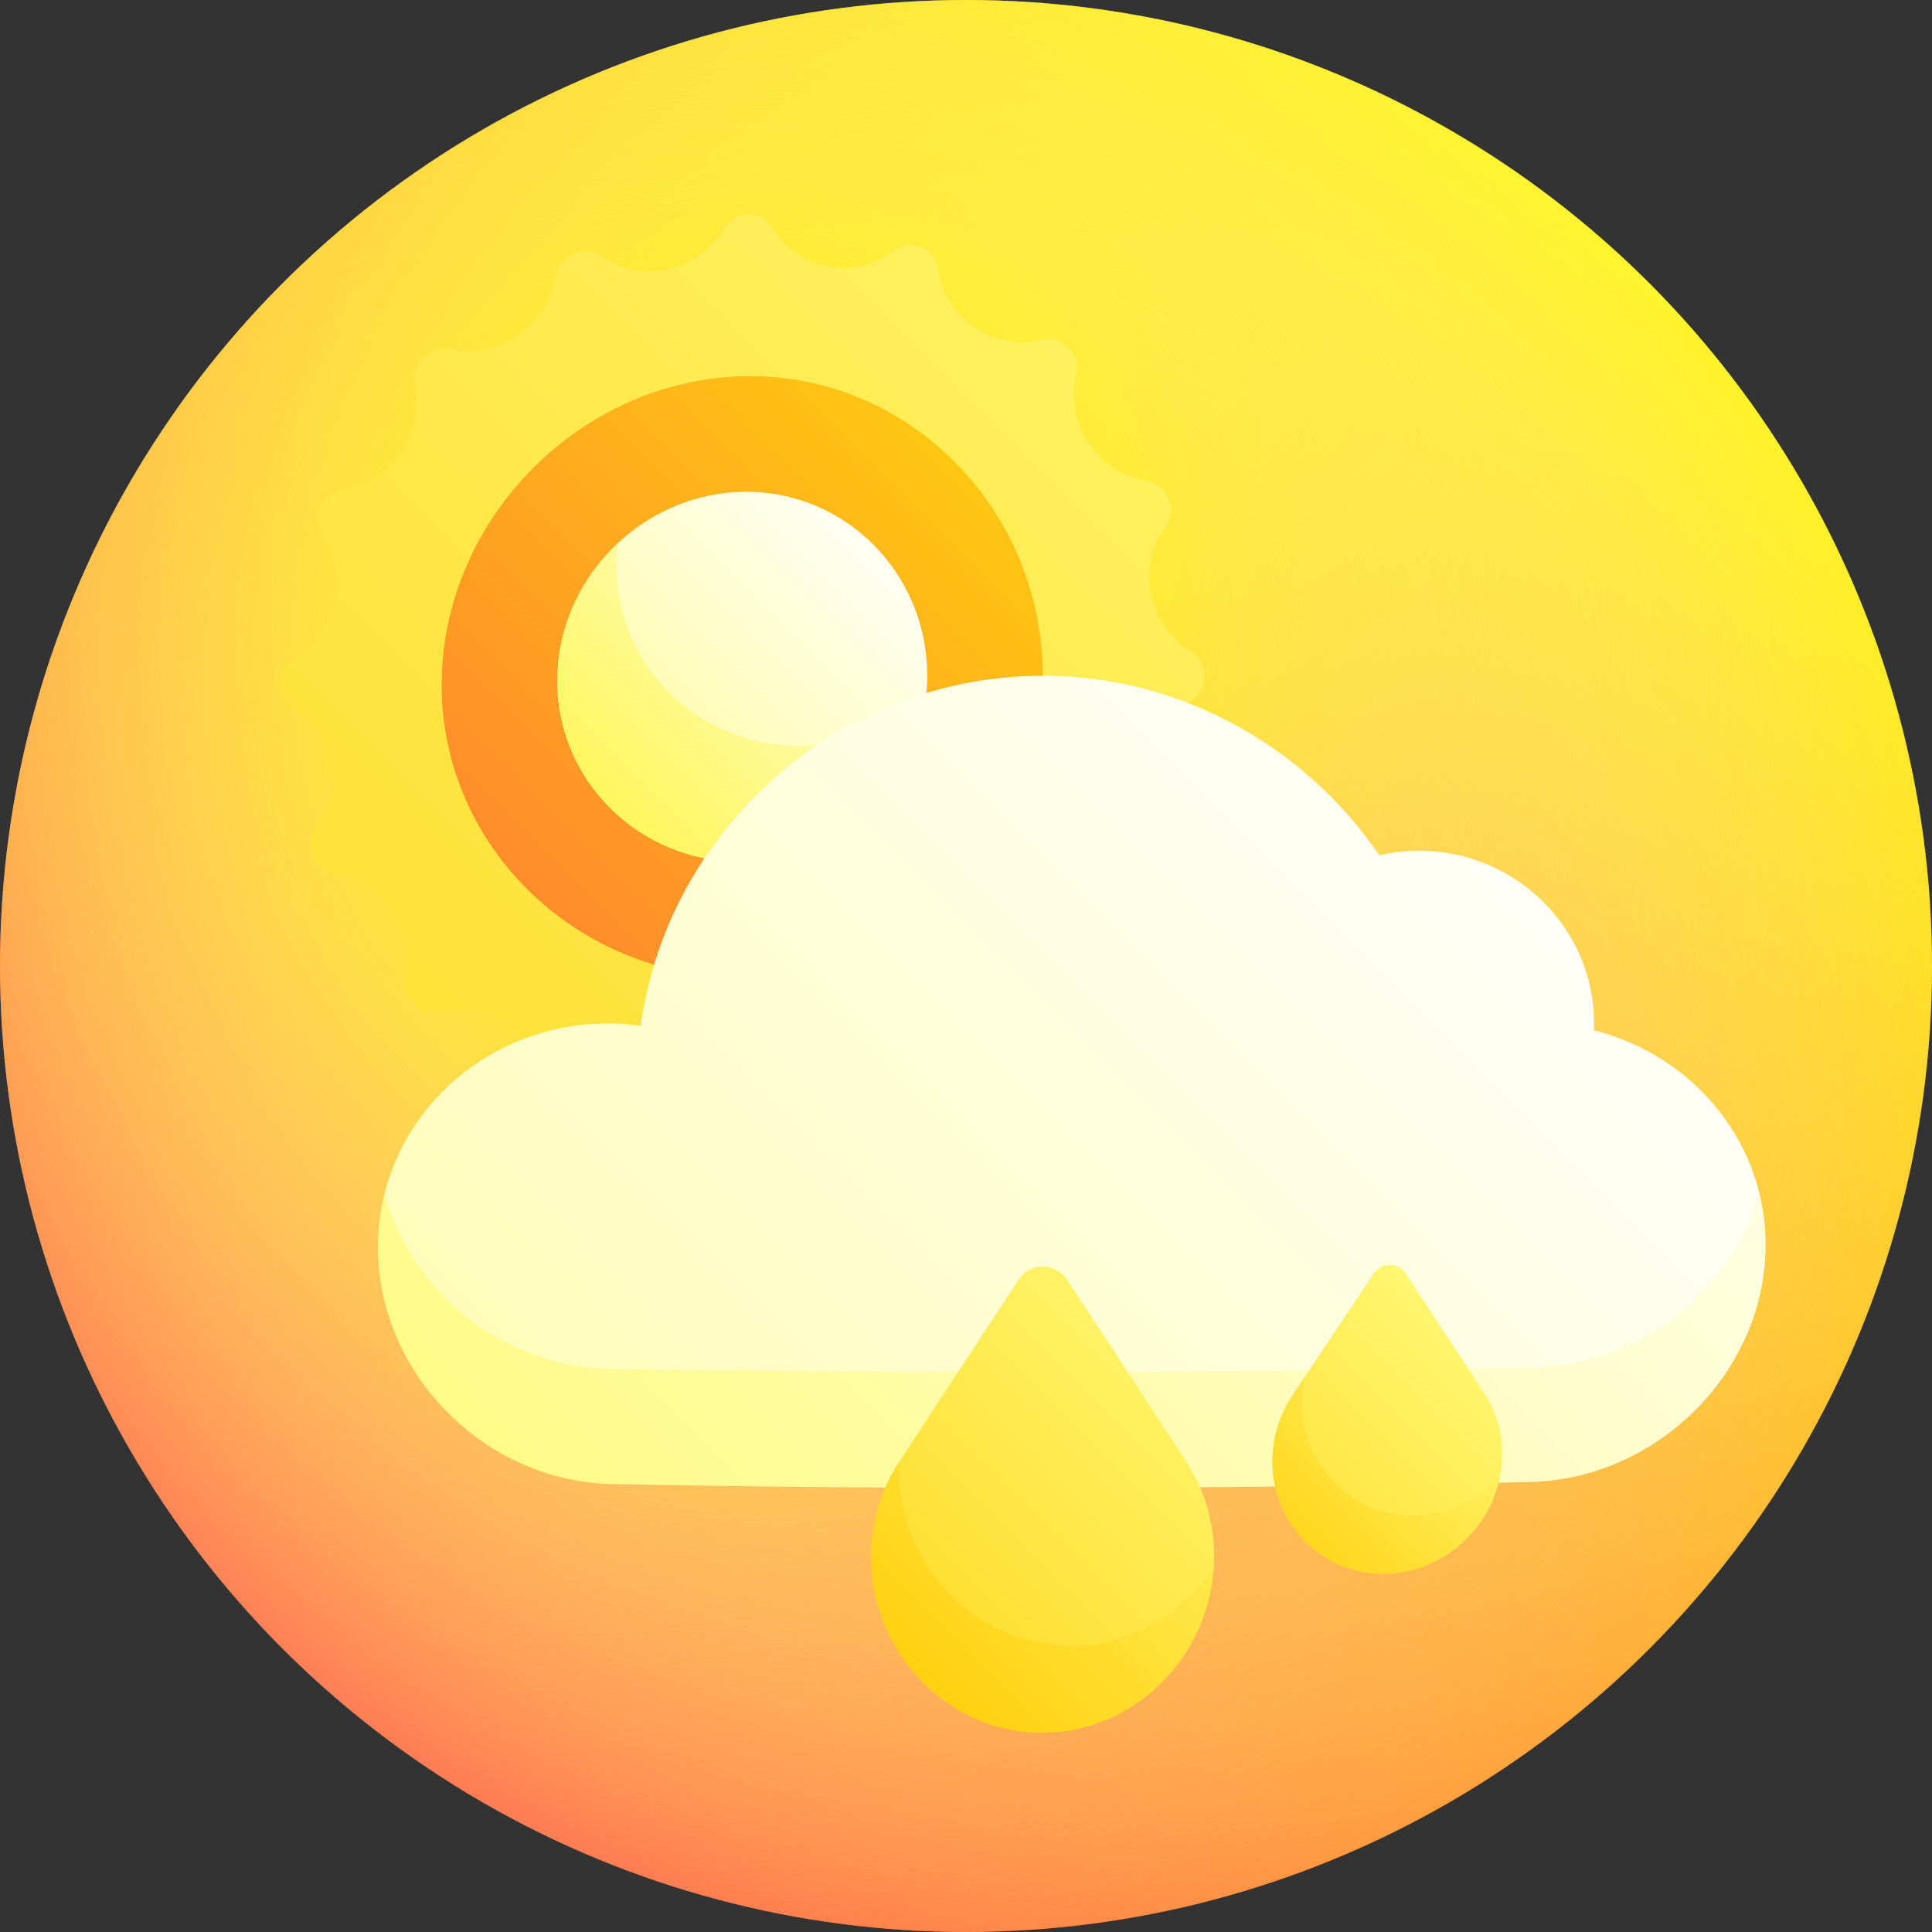<svg id="Capa_1" enable-background="new 0 0 512 512" height="512" viewBox="0 0 512 512" width="512" xmlns="http://www.w3.org/2000/svg" xmlns:xlink="http://www.w3.org/1999/xlink"><rect x="0" y="0" width="512" height="512" fill="#333333" stroke="none"/><linearGradient id="lg1"><stop offset="0" stop-color="#ff4747"/><stop offset="1" stop-color="#fff200"/></linearGradient><linearGradient id="SVGID_1_" gradientUnits="userSpaceOnUse" x1="74.98" x2="437.019" xlink:href="#lg1" y1="437.019" y2="74.98"/><radialGradient id="SVGID_2_" cx="282.027" cy="285.746" gradientUnits="userSpaceOnUse" r="299.508"><stop offset="0" stop-color="#ff4747"/><stop offset=".124" stop-color="#ff6850" stop-opacity=".876"/><stop offset=".34" stop-color="#ff9c5e" stop-opacity=".66"/><stop offset=".543" stop-color="#ffc569" stop-opacity=".457"/><stop offset=".727" stop-color="#ffe271" stop-opacity=".273"/><stop offset=".885" stop-color="#fff476" stop-opacity=".115"/><stop offset="1" stop-color="#fffa78" stop-opacity="0"/></radialGradient><radialGradient id="SVGID_3_" cx="202.929" cy="182.31" gradientUnits="userSpaceOnUse" r="348.96"><stop offset=".128" stop-color="#fff200"/><stop offset=".155" stop-color="#fff30a" stop-opacity=".97"/><stop offset=".259" stop-color="#fff52c" stop-opacity=".851"/><stop offset=".37" stop-color="#fff747" stop-opacity=".723"/><stop offset=".489" stop-color="#fff85d" stop-opacity=".586"/><stop offset=".621" stop-color="#fff96c" stop-opacity=".435"/><stop offset=".774" stop-color="#fffa75" stop-opacity=".259"/><stop offset="1" stop-color="#fffa78" stop-opacity="0"/></radialGradient><linearGradient id="lg2"><stop offset="0" stop-color="#ffcb00"/><stop offset="1" stop-color="#fffa78"/></linearGradient><linearGradient id="SVGID_4_" gradientUnits="userSpaceOnUse" x1="-125.506" x2="391.288" xlink:href="#lg2" y1="503.698" y2="-13.095"/><linearGradient id="SVGID_5_" gradientUnits="userSpaceOnUse" x1="2.897" x2="341.447" xlink:href="#lg1" y1="374.057" y2="35.507"/><linearGradient id="lg3"><stop offset="0" stop-color="#fffa78"/><stop offset="1" stop-color="#fff"/></linearGradient><linearGradient id="SVGID_6_" gradientUnits="userSpaceOnUse" x1="136.136" x2="240.733" xlink:href="#lg3" y1="240.266" y2="135.668"/><linearGradient id="SVGID_7_" gradientUnits="userSpaceOnUse" x1="111.53" x2="251.096" y1="264.881" y2="125.315"><stop offset="0" stop-color="#fff200"/><stop offset="1" stop-color="#fff"/></linearGradient><linearGradient id="SVGID_8_" gradientUnits="userSpaceOnUse" x1="149.937" x2="447.209" xlink:href="#lg3" y1="470.681" y2="173.41"/><linearGradient id="SVGID_9_" gradientUnits="userSpaceOnUse" x1="-27.505" x2="407.187" xlink:href="#lg3" y1="627.544" y2="192.852"/><linearGradient id="SVGID_10_" gradientUnits="userSpaceOnUse" x1="197.244" x2="333.933" xlink:href="#lg2" y1="484.044" y2="347.354"/><linearGradient id="SVGID_11_" gradientUnits="userSpaceOnUse" x1="231.016" x2="338" xlink:href="#lg2" y1="458.69" y2="351.706"/><linearGradient id="SVGID_12_" gradientUnits="userSpaceOnUse" x1="289.699" x2="399.056" xlink:href="#lg2" y1="459.193" y2="349.836"/><linearGradient id="SVGID_13_" gradientUnits="userSpaceOnUse" x1="329.341" x2="394.054" xlink:href="#lg2" y1="424.197" y2="359.484"/><g><circle cx="256" cy="256" fill="url(#SVGID_1_)" r="256"/><circle cx="256" cy="256" fill="url(#SVGID_2_)" r="256"/><circle cx="256" cy="256" fill="url(#SVGID_3_)" r="256"/><path d="m315.628 185.723c4.858-2.976 4.822-10.061-.055-13.081-11.391-7.045-14.437-22.282-6.704-33.068 3.311-4.616.576-11.185-5.03-12.119-13.103-2.174-21.65-15.093-18.612-28.103 1.294-5.57-3.655-10.606-9.131-9.279-12.805 3.093-25.489-5.476-27.471-18.674-.857-5.655-7.245-8.33-11.809-4.927-10.662 7.934-25.589 5.094-32.238-6.152-2.851-4.822-9.765-4.685-12.79.241-7.049 11.497-22.069 14.815-32.467 7.323-4.448-3.211-10.931-.319-11.978 5.31-2.422 13.156-15.35 22.021-28.065 19.369-5.436-1.13-10.538 3.98-9.402 9.415 2.667 12.712-6.185 25.653-19.336 28.093-5.628 1.056-8.513 7.544-5.299 11.986 7.498 10.388 4.187 25.414-7.305 32.477-4.925 3.032-5.061 9.946-.24 12.79 11.244 6.635 14.082 21.561 6.145 32.231-3.404 4.568-.734 10.952 4.92 11.804 13.196 1.969 21.758 14.648 18.654 27.457-1.332 5.478 3.7 10.424 9.271 9.126 13.014-3.049 25.927 5.491 28.089 18.597.928 5.606 7.496 8.338 12.116 5.025 10.795-7.741 26.032-4.702 33.07 6.689 3.017 4.877 10.105 4.911 13.084.05 6.96-11.345 22.188-14.352 33.026-6.486 4.642 3.37 11.19.663 12.088-4.995 2.094-13.21 15.007-21.834 28.022-18.723 5.575 1.333 10.594-3.687 9.262-9.261-3.111-13.015 5.511-25.927 18.718-28.016 5.658-.896 8.363-7.441 4.992-12.083-7.865-10.84-4.864-26.065 6.475-33.016z" fill="url(#SVGID_4_)"/><path d="m276.361 179.086c.045 44.146-35.78 79.969-79.93 79.944-44.141-.11-80.053-35.408-79.378-78.773.736-43.354 37.153-79.826 80.502-80.571 43.361-.684 78.681 35.264 78.806 79.4z" fill="url(#SVGID_5_)"/><path d="m245.725 179.116c-.052 27.169-22.088 49.209-49.255 49.27-27.163.04-49.115-21.676-48.78-48.55.347-26.869 22.608-49.155 49.472-49.508 26.868-.341 48.595 21.623 48.563 48.788z" fill="url(#SVGID_6_)"/><path d="m211.935 197.666c-27.128.091-48.964-21.589-48.551-48.529.025-1.753.147-3.483.353-5.191-9.683 9.068-15.88 21.827-16.047 35.891-.335 26.874 21.617 48.59 48.78 48.55 25.4-.059 46.318-19.329 48.966-44.047-8.78 8.217-20.56 13.269-33.501 13.326z" fill="url(#SVGID_7_)"/><path d="m466.209 316.036c-121.446 1.778-242.892 1.894-364.338.35-1.202 4.81-1.802 9.857-1.72 15.068.573 33.251 28.639 61.143 62.151 61.849 81.08 1.54 162.16 1.357 243.24-.549 33.511-.87 61.703-28.719 62.356-61.753.095-5.178-.497-10.189-1.689-14.965z" fill="url(#SVGID_8_)"/><path d="m161.81 362.784c81.447 1.193 162.895 1.052 244.342-.426 28.425-.552 52.844-20.383 60.057-46.323-5.245-21.009-22.219-37.572-43.836-42.999.029-.631.052-1.262.054-1.899.063-25.066-20.729-45.559-46.174-45.704-3.694-.016-7.281.414-10.721 1.218-19.464-28.497-52.212-47.55-89.17-47.566-54.126.015-99.426 40.781-106.582 92.781-2.843-.406-5.744-.63-8.698-.636-28.647-.02-52.725 19.234-59.211 45.155 7.16 26.094 31.51 45.952 59.939 46.399z" fill="url(#SVGID_9_)"/><path d="m314.429 387.501c.026.009-17.09-26.234-31.684-48.387-3.022-4.592-9.744-4.588-12.77.007-14.616 22.169-31.775 48.455-31.76 48.447-4.723 7.256-7.44 15.954-7.367 25.335.241 25.431 20.605 46.315 45.403 46.283 24.798-.039 45.217-20.967 45.509-46.379.09-9.375-2.61-18.063-7.331-25.306z" fill="url(#SVGID_10_)"/><path d="m283.819 436.107c-24.939.074-45.351-20.754-45.527-46.196-.005-.86.022-1.712.064-2.56-.086.132-.141.217-.141.217-4.723 7.256-7.44 15.954-7.367 25.335.241 25.431 20.605 46.315 45.403 46.283 23.971-.037 43.831-19.59 45.413-43.839-8.279 12.432-22.161 20.715-37.845 20.76z" fill="url(#SVGID_11_)"/><path d="m393.353 369.26c.014.005-11.244-17.221-20.844-31.81-1.989-3.024-6.467-2.983-8.513.084-9.867 14.781-21.586 32.432-21.583 32.432-3.228 4.874-5.142 10.697-5.207 16.94-.159 16.942 13.214 30.5 29.917 30.157 16.7-.345 30.607-14.339 30.962-31.13.126-6.195-1.624-11.916-4.732-16.673z" fill="url(#SVGID_12_)"/><path d="m374.989 401.638c-16.752.336-30.162-13.21-30.005-30.142.023-2.255.296-4.453.778-6.573-2.067 3.112-3.348 5.043-3.348 5.043-3.228 4.874-5.142 10.697-5.207 16.94-.159 16.942 13.214 30.5 29.917 30.157 14.853-.303 27.474-11.414 30.353-25.664-5.683 6.123-13.685 10.069-22.488 10.239z" fill="url(#SVGID_13_)"/></g></svg>